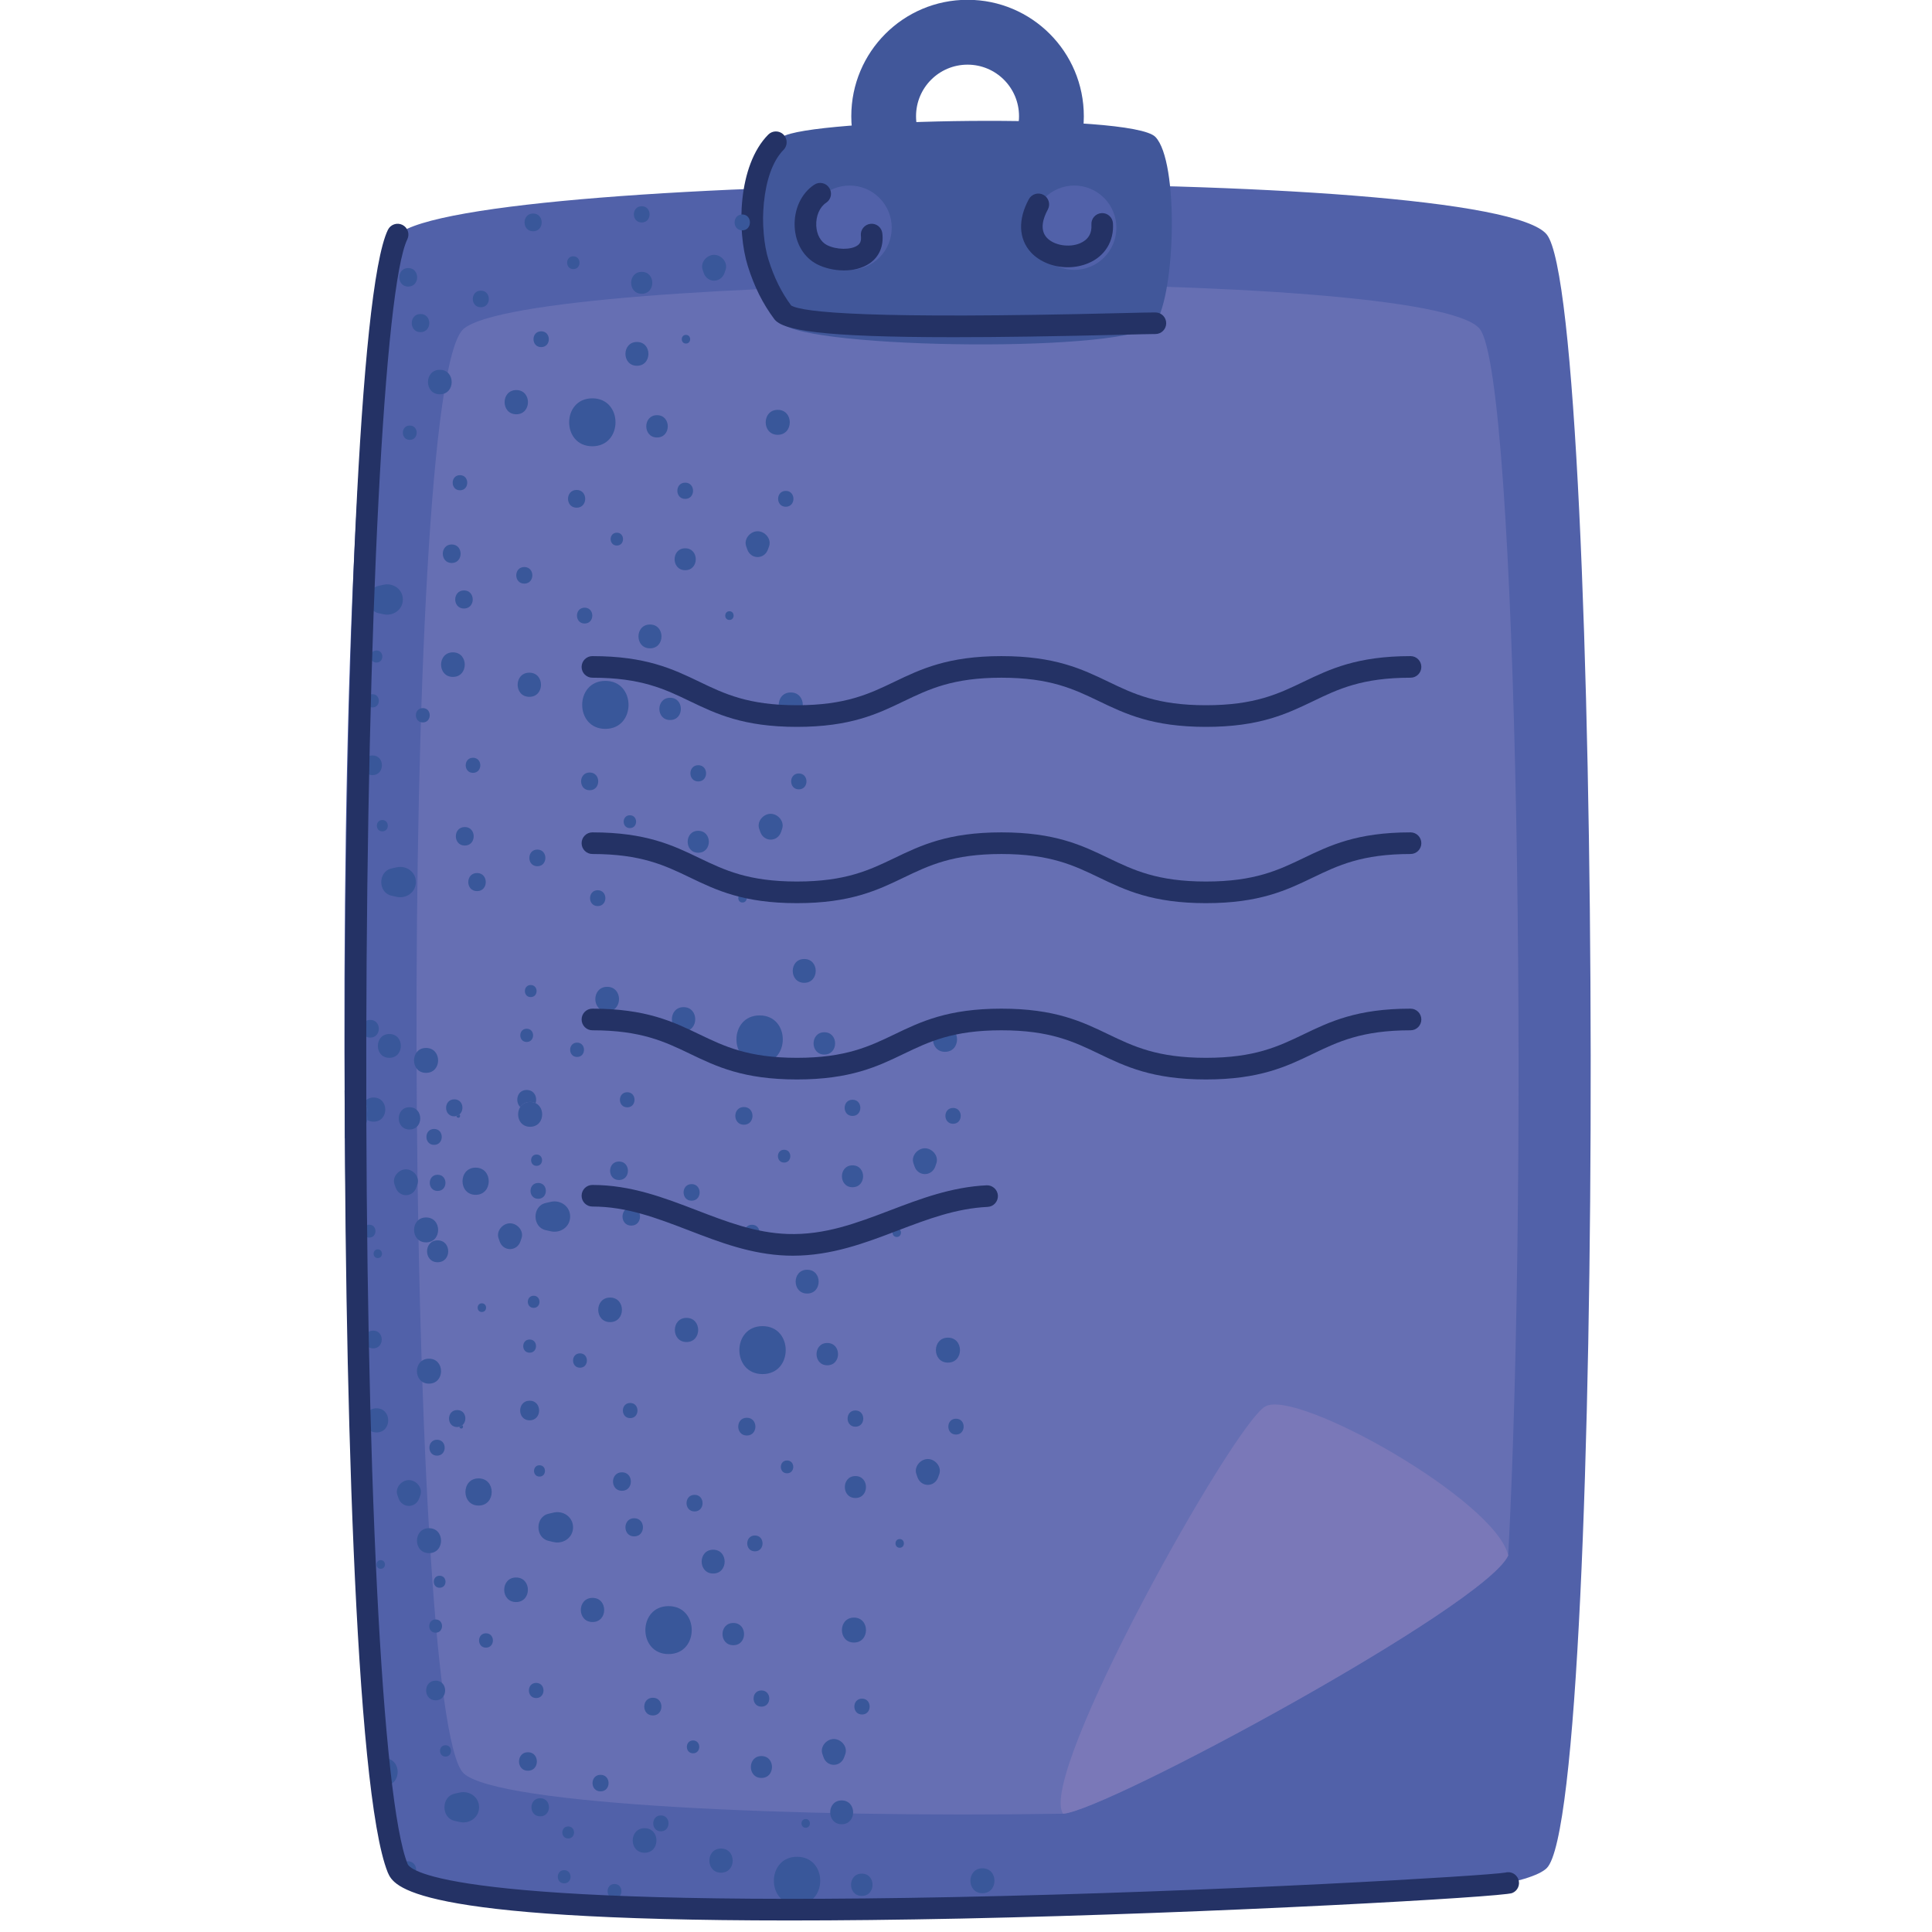 <?xml version="1.0" encoding="UTF-8"?>
<svg xmlns="http://www.w3.org/2000/svg" xmlns:xlink="http://www.w3.org/1999/xlink" width="150pt" height="150pt" viewBox="0 0 150 150" version="1.2">
<g id="surface1">
<path style=" stroke:none;fill-rule:nonzero;fill:rgb(31.76%,38.039%,66.269%);fill-opacity:1;" d="M 120.094 145.035 C 115.41 149.723 36.105 149.996 30.871 145.035 C 25.641 140.07 25.09 23.176 30.871 18.211 C 36.656 13.25 115.688 12.699 120.094 18.211 C 124.5 23.727 124.773 140.348 120.094 145.035 Z M 120.094 145.035 "/>
<path style=" stroke:none;fill-rule:nonzero;fill:rgb(39.999%,43.529%,70.2%);fill-opacity:1;" d="M 82.539 140.816 C 61.898 141.145 38.594 140.145 35.992 137.676 C 31.367 133.289 30.879 29.922 35.992 25.535 C 41.109 21.145 110.992 20.66 114.887 25.535 C 117.863 29.258 118.707 90.285 117.098 120.766 C 115.316 124.691 85.828 140.625 82.539 140.816 Z M 82.539 140.816 "/>
<path style=" stroke:none;fill-rule:nonzero;fill:rgb(47.839%,47.06%,72.159%);fill-opacity:1;" d="M 82.539 140.816 C 80.48 137.867 95.762 110.57 98.242 109.191 C 100.719 107.812 116.141 116.5 117.098 120.766 C 115.316 124.691 85.828 140.625 82.539 140.816 Z M 82.539 140.816 "/>
<path style=" stroke:none;fill-rule:nonzero;fill:rgb(25.49%,34.119%,60.39%);fill-opacity:1;" d="M 75.121 -0.016 C 70.133 -0.016 66.094 4.027 66.094 9.023 C 66.094 14.012 70.133 18.059 75.121 18.059 C 80.105 18.059 84.148 14.012 84.148 9.023 C 84.148 4.027 80.105 -0.016 75.121 -0.016 Z M 75.121 13.023 C 72.91 13.023 71.121 11.234 71.121 9.023 C 71.121 6.809 72.91 5.02 75.121 5.02 C 77.328 5.02 79.117 6.809 79.117 9.023 C 79.117 11.234 77.328 13.023 75.121 13.023 Z M 75.121 13.023 "/>
<path style=" stroke:none;fill-rule:nonzero;fill:rgb(25.49%,34.119%,60.39%);fill-opacity:1;" d="M 89.707 25.098 C 88.141 27.469 62.582 27.094 60.734 25.098 C 58.887 23.094 58.648 12.055 60.734 10.633 C 62.824 9.211 87.883 8.738 89.707 10.633 C 91.535 12.531 91.273 22.727 89.707 25.098 Z M 89.707 25.098 "/>
<path style=" stroke:none;fill-rule:nonzero;fill:rgb(31.76%,38.039%,66.269%);fill-opacity:1;" d="M 69.234 17.68 C 69.234 19.488 67.773 20.953 65.965 20.953 C 64.16 20.953 62.699 19.488 62.699 17.68 C 62.699 15.875 64.16 14.406 65.965 14.406 C 67.773 14.406 69.234 15.875 69.234 17.68 Z M 69.234 17.68 "/>
<path style=" stroke:none;fill-rule:nonzero;fill:rgb(31.76%,38.039%,66.269%);fill-opacity:1;" d="M 86.676 17.68 C 86.676 18.113 86.594 18.531 86.426 18.934 C 86.262 19.332 86.023 19.688 85.719 19.996 C 85.414 20.301 85.059 20.539 84.66 20.703 C 84.258 20.871 83.84 20.953 83.406 20.953 C 82.973 20.953 82.559 20.871 82.156 20.703 C 81.758 20.539 81.402 20.301 81.098 19.996 C 80.789 19.688 80.555 19.332 80.387 18.934 C 80.223 18.531 80.137 18.113 80.137 17.68 C 80.137 17.246 80.223 16.828 80.387 16.426 C 80.555 16.027 80.789 15.672 81.098 15.367 C 81.402 15.059 81.758 14.824 82.156 14.656 C 82.559 14.492 82.973 14.406 83.406 14.406 C 83.84 14.406 84.258 14.492 84.66 14.656 C 85.059 14.824 85.414 15.059 85.719 15.367 C 86.023 15.672 86.262 16.027 86.426 16.426 C 86.594 16.828 86.676 17.246 86.676 17.68 Z M 86.676 17.68 "/>
<path style=" stroke:none;fill-rule:nonzero;fill:rgb(14.119%,19.609%,39.609%);fill-opacity:1;" d="M 74.059 26.18 C 63.629 26.18 60.758 25.629 60.117 24.777 C 59.219 23.574 58.566 22.266 58.062 20.664 C 57.203 17.922 57.273 12.852 59.645 10.453 C 59.969 10.125 60.5 10.121 60.828 10.445 C 61.156 10.773 61.16 11.305 60.836 11.633 C 59.051 13.438 58.949 17.887 59.664 20.16 C 60.102 21.551 60.66 22.684 61.422 23.715 C 62.309 24.258 67.527 24.789 87.102 24.309 C 88.457 24.277 89.355 24.254 89.711 24.258 C 90.172 24.258 90.547 24.637 90.543 25.098 C 90.543 25.562 90.168 25.934 89.707 25.934 C 89.691 25.934 89.684 25.934 89.668 25.934 C 89.309 25.934 88.395 25.957 87.145 25.988 C 81.82 26.117 77.523 26.18 74.059 26.18 Z M 74.059 26.18 "/>
<path style=" stroke:none;fill-rule:nonzero;fill:rgb(14.119%,19.609%,39.609%);fill-opacity:1;" d="M 65.527 20.996 C 64.762 20.996 64 20.809 63.426 20.512 C 62.41 19.984 61.766 18.906 61.699 17.621 C 61.629 16.262 62.211 15.004 63.219 14.34 C 63.605 14.086 64.125 14.191 64.379 14.582 C 64.637 14.969 64.527 15.488 64.141 15.742 C 63.637 16.074 63.336 16.777 63.375 17.535 C 63.41 18.215 63.719 18.773 64.195 19.023 C 64.926 19.398 66.059 19.418 66.57 19.059 C 66.734 18.945 66.895 18.77 66.84 18.309 C 66.785 17.852 67.117 17.434 67.574 17.379 C 68.031 17.32 68.453 17.652 68.504 18.113 C 68.621 19.094 68.273 19.922 67.527 20.441 C 66.957 20.832 66.242 20.996 65.527 20.996 Z M 65.527 20.996 "/>
<path style=" stroke:none;fill-rule:nonzero;fill:rgb(14.119%,19.609%,39.609%);fill-opacity:1;" d="M 82.902 20.75 C 81.801 20.75 80.711 20.332 80.023 19.574 C 79.082 18.527 79.027 17.031 79.879 15.465 C 80.102 15.059 80.613 14.91 81.016 15.129 C 81.422 15.352 81.574 15.863 81.352 16.27 C 81 16.914 80.699 17.82 81.266 18.445 C 81.809 19.047 82.996 19.25 83.855 18.887 C 84.484 18.617 84.781 18.133 84.738 17.438 C 84.707 16.977 85.059 16.578 85.52 16.547 C 85.988 16.516 86.379 16.871 86.41 17.332 C 86.5 18.73 85.785 19.891 84.508 20.43 C 84 20.645 83.449 20.75 82.902 20.75 Z M 82.902 20.75 "/>
<path style=" stroke:none;fill-rule:nonzero;fill:rgb(22.35%,34.119%,60.39%);fill-opacity:1;" d="M 29.371 47.602 C 29.508 47.629 29.641 47.66 29.773 47.691 C 30.52 47.859 31.277 47.344 31.277 46.547 C 31.277 45.746 30.52 45.23 29.773 45.402 C 29.641 45.43 29.508 45.461 29.371 45.492 C 28.328 45.727 28.328 47.359 29.371 47.602 Z M 29.371 47.602 "/>
<path style=" stroke:none;fill-rule:nonzero;fill:rgb(22.35%,34.119%,60.39%);fill-opacity:1;" d="M 27.902 36.715 C 27.891 36.715 27.879 36.723 27.863 36.723 C 27.832 37.211 27.801 37.707 27.77 38.215 C 27.812 38.219 27.852 38.238 27.902 38.238 C 28.887 38.238 28.887 36.715 27.902 36.715 Z M 27.902 36.715 "/>
<path style=" stroke:none;fill-rule:nonzero;fill:rgb(22.35%,34.119%,60.39%);fill-opacity:1;" d="M 45.988 34.648 C 48.387 34.648 48.387 30.926 45.988 30.926 C 43.59 30.926 43.59 34.648 45.988 34.648 Z M 45.988 34.648 "/>
<path style=" stroke:none;fill-rule:nonzero;fill:rgb(22.35%,34.119%,60.39%);fill-opacity:1;" d="M 35.711 38.066 C 36.465 38.066 36.465 36.891 35.711 36.891 C 34.957 36.891 34.957 38.066 35.711 38.066 Z M 35.711 38.066 "/>
<path style=" stroke:none;fill-rule:nonzero;fill:rgb(22.35%,34.119%,60.39%);fill-opacity:1;" d="M 40.086 32.164 C 41.293 32.164 41.293 30.285 40.086 30.285 C 38.875 30.285 38.875 32.164 40.086 32.164 Z M 40.086 32.164 "/>
<path style=" stroke:none;fill-rule:nonzero;fill:rgb(22.35%,34.119%,60.39%);fill-opacity:1;" d="M 34.148 30.613 C 35.375 30.613 35.375 28.711 34.148 28.711 C 32.922 28.711 32.922 30.613 34.148 30.613 Z M 34.148 30.613 "/>
<path style=" stroke:none;fill-rule:nonzero;fill:rgb(22.35%,34.119%,60.39%);fill-opacity:1;" d="M 31.812 33.039 C 31.098 33.039 31.098 34.152 31.812 34.152 C 32.531 34.152 32.531 33.039 31.812 33.039 Z M 31.812 33.039 "/>
<path style=" stroke:none;fill-rule:nonzero;fill:rgb(22.35%,34.119%,60.39%);fill-opacity:1;" d="M 44.77 38.039 C 43.879 38.039 43.879 39.418 44.77 39.418 C 45.656 39.418 45.656 38.039 44.77 38.039 Z M 44.77 38.039 "/>
<path style=" stroke:none;fill-rule:nonzero;fill:rgb(22.35%,34.119%,60.39%);fill-opacity:1;" d="M 40.707 44.023 C 39.875 44.023 39.875 45.312 40.707 45.312 C 41.539 45.312 41.539 44.023 40.707 44.023 Z M 40.707 44.023 "/>
<path style=" stroke:none;fill-rule:nonzero;fill:rgb(22.35%,34.119%,60.39%);fill-opacity:1;" d="M 35.07 43.711 C 35.992 43.711 35.992 42.273 35.07 42.273 C 34.148 42.273 34.148 43.711 35.07 43.711 Z M 35.07 43.711 "/>
<path style=" stroke:none;fill-rule:nonzero;fill:rgb(22.35%,34.119%,60.39%);fill-opacity:1;" d="M 36.023 47.246 C 36.93 47.246 36.93 45.84 36.023 45.84 C 35.117 45.84 35.117 47.246 36.023 47.246 Z M 36.023 47.246 "/>
<path style=" stroke:none;fill-rule:nonzero;fill:rgb(22.35%,34.119%,60.39%);fill-opacity:1;" d="M 28.672 42.605 C 29.238 42.605 29.238 41.727 28.672 41.727 C 28.105 41.727 28.105 42.605 28.672 42.605 Z M 28.672 42.605 "/>
<path style=" stroke:none;fill-rule:nonzero;fill:rgb(22.35%,34.119%,60.39%);fill-opacity:1;" d="M 47.891 42.355 C 48.531 42.355 48.531 41.359 47.891 41.359 C 47.25 41.359 47.25 42.355 47.891 42.355 Z M 47.891 42.355 "/>
<path style=" stroke:none;fill-rule:nonzero;fill:rgb(22.35%,34.119%,60.39%);fill-opacity:1;" d="M 53.199 38.734 C 54.012 38.734 54.012 37.473 53.199 37.473 C 52.387 37.473 52.387 38.734 53.199 38.734 Z M 53.199 38.734 "/>
<path style=" stroke:none;fill-rule:nonzero;fill:rgb(22.35%,34.119%,60.39%);fill-opacity:1;" d="M 51.012 33.965 C 52.125 33.965 52.125 32.234 51.012 32.234 C 49.898 32.234 49.898 33.965 51.012 33.965 Z M 51.012 33.965 "/>
<path style=" stroke:none;fill-rule:nonzero;fill:rgb(22.35%,34.119%,60.39%);fill-opacity:1;" d="M 49.453 28.398 C 50.641 28.398 50.641 26.551 49.453 26.551 C 48.262 26.551 48.262 28.398 49.453 28.398 Z M 49.453 28.398 "/>
<path style=" stroke:none;fill-rule:nonzero;fill:rgb(22.35%,34.119%,60.39%);fill-opacity:1;" d="M 60.383 33.758 C 61.629 33.758 61.629 31.82 60.383 31.82 C 59.137 31.82 59.137 33.758 60.383 33.758 Z M 60.383 33.758 "/>
<path style=" stroke:none;fill-rule:nonzero;fill:rgb(22.35%,34.119%,60.39%);fill-opacity:1;" d="M 57.934 42.414 C 57.961 42.492 57.988 42.574 58.016 42.652 C 58.293 43.449 59.348 43.449 59.625 42.652 C 59.656 42.574 59.684 42.492 59.711 42.414 C 59.91 41.84 59.391 41.246 58.82 41.246 C 58.254 41.246 57.73 41.84 57.934 42.414 Z M 57.934 42.414 "/>
<path style=" stroke:none;fill-rule:nonzero;fill:rgb(22.35%,34.119%,60.39%);fill-opacity:1;" d="M 56.633 48.133 C 57.066 48.133 57.066 47.457 56.633 47.457 C 56.199 47.457 56.199 48.133 56.633 48.133 Z M 56.633 48.133 "/>
<path style=" stroke:none;fill-rule:nonzero;fill:rgb(22.35%,34.119%,60.39%);fill-opacity:1;" d="M 61.008 39.344 C 61.801 39.344 61.801 38.113 61.008 38.113 C 60.215 38.113 60.215 39.344 61.008 39.344 Z M 61.008 39.344 "/>
<path style=" stroke:none;fill-rule:nonzero;fill:rgb(22.35%,34.119%,60.39%);fill-opacity:1;" d="M 53.199 44.27 C 54.293 44.27 54.293 42.57 53.199 42.57 C 52.102 42.57 52.102 44.27 53.199 44.27 Z M 53.199 44.27 "/>
<path style=" stroke:none;fill-rule:nonzero;fill:rgb(22.35%,34.119%,60.39%);fill-opacity:1;" d="M 45.391 47.18 C 44.598 47.18 44.598 48.41 45.391 48.41 C 46.184 48.41 46.184 47.18 45.391 47.18 Z M 45.391 47.18 "/>
<path style=" stroke:none;fill-rule:nonzero;fill:rgb(22.35%,34.119%,60.39%);fill-opacity:1;" d="M 28.211 32.074 C 28.188 32.355 28.164 32.641 28.141 32.93 C 28.453 32.766 28.477 32.293 28.211 32.074 Z M 28.211 32.074 "/>
<path style=" stroke:none;fill-rule:nonzero;fill:rgb(22.35%,34.119%,60.39%);fill-opacity:1;" d="M 28.531 28.695 C 28.504 28.938 28.48 29.184 28.453 29.438 C 28.707 29.281 28.734 28.895 28.531 28.695 Z M 28.531 28.695 "/>
<path style=" stroke:none;fill-rule:nonzero;fill:rgb(22.35%,34.119%,60.39%);fill-opacity:1;" d="M 61.883 144.16 C 59.484 144.16 59.484 147.883 61.883 147.883 C 64.281 147.883 64.281 144.16 61.883 144.16 Z M 61.883 144.16 "/>
<path style=" stroke:none;fill-rule:nonzero;fill:rgb(22.35%,34.119%,60.39%);fill-opacity:1;" d="M 55.98 143.52 C 54.773 143.52 54.773 145.395 55.98 145.395 C 57.188 145.398 57.188 143.52 55.98 143.52 Z M 55.98 143.52 "/>
<path style=" stroke:none;fill-rule:nonzero;fill:rgb(22.35%,34.119%,60.39%);fill-opacity:1;" d="M 50.047 141.941 C 48.816 141.941 48.816 143.848 50.047 143.848 C 51.273 143.848 51.273 141.941 50.047 141.941 Z M 50.047 141.941 "/>
<path style=" stroke:none;fill-rule:nonzero;fill:rgb(22.35%,34.119%,60.39%);fill-opacity:1;" d="M 47.711 146.273 C 46.992 146.273 46.992 147.387 47.711 147.387 C 48.426 147.387 48.426 146.273 47.711 146.273 Z M 47.711 146.273 "/>
<path style=" stroke:none;fill-rule:nonzero;fill:rgb(22.35%,34.119%,60.39%);fill-opacity:1;" d="M 66.91 145.469 C 65.797 145.469 65.797 147.199 66.91 147.199 C 68.023 147.199 68.023 145.469 66.91 145.469 Z M 66.91 145.469 "/>
<path style=" stroke:none;fill-rule:nonzero;fill:rgb(22.35%,34.119%,60.39%);fill-opacity:1;" d="M 65.348 139.785 C 64.16 139.785 64.16 141.633 65.348 141.633 C 66.535 141.633 66.535 139.785 65.348 139.785 Z M 65.348 139.785 "/>
<path style=" stroke:none;fill-rule:nonzero;fill:rgb(22.35%,34.119%,60.39%);fill-opacity:1;" d="M 76.277 145.055 C 75.031 145.055 75.031 146.988 76.277 146.988 C 77.523 146.988 77.523 145.055 76.277 145.055 Z M 76.277 145.055 "/>
<path style=" stroke:none;fill-rule:nonzero;fill:rgb(22.35%,34.119%,60.39%);fill-opacity:1;" d="M 31.652 144.508 C 31.238 144.508 31.023 144.809 30.996 145.133 C 31.25 145.332 31.617 145.523 32.105 145.707 C 32.488 145.336 32.344 144.508 31.652 144.508 Z M 31.652 144.508 "/>
<path style=" stroke:none;fill-rule:nonzero;fill:rgb(22.35%,34.119%,60.39%);fill-opacity:1;" d="M 43.801 145.199 C 43.141 145.199 43.141 146.223 43.801 146.223 C 44.461 146.223 44.461 145.199 43.801 145.199 Z M 43.801 145.199 "/>
<path style=" stroke:none;fill-rule:nonzero;fill:rgb(22.35%,34.119%,60.39%);fill-opacity:1;" d="M 44.113 141.805 C 43.508 141.805 43.508 142.738 44.113 142.738 C 44.719 142.738 44.719 141.805 44.113 141.805 Z M 44.113 141.805 "/>
<path style=" stroke:none;fill-rule:nonzero;fill:rgb(22.35%,34.119%,60.39%);fill-opacity:1;" d="M 33.305 107.426 C 34.555 107.426 34.555 105.488 33.305 105.488 C 32.059 105.488 32.059 107.426 33.305 107.426 Z M 33.305 107.426 "/>
<path style=" stroke:none;fill-rule:nonzero;fill:rgb(22.35%,34.119%,60.39%);fill-opacity:1;" d="M 32.551 116.324 C 32.578 116.242 32.605 116.164 32.637 116.082 C 32.836 115.508 32.312 114.914 31.746 114.914 C 31.176 114.914 30.652 115.508 30.855 116.082 C 30.883 116.164 30.91 116.242 30.941 116.324 C 31.219 117.117 32.273 117.117 32.551 116.324 Z M 32.551 116.324 "/>
<path style=" stroke:none;fill-rule:nonzero;fill:rgb(22.35%,34.119%,60.39%);fill-opacity:1;" d="M 29.559 121.129 C 29.125 121.129 29.125 121.801 29.559 121.801 C 29.996 121.801 29.996 121.129 29.559 121.129 Z M 29.559 121.129 "/>
<path style=" stroke:none;fill-rule:nonzero;fill:rgb(22.35%,34.119%,60.39%);fill-opacity:1;" d="M 33.93 113.016 C 34.723 113.016 34.723 111.781 33.93 111.781 C 33.141 111.781 33.141 113.016 33.93 113.016 Z M 33.93 113.016 "/>
<path style=" stroke:none;fill-rule:nonzero;fill:rgb(22.35%,34.119%,60.39%);fill-opacity:1;" d="M 44.492 118.582 C 44.492 117.781 43.738 117.266 42.992 117.434 C 42.855 117.465 42.723 117.496 42.59 117.527 C 41.543 117.762 41.543 119.395 42.59 119.633 C 42.723 119.664 42.855 119.695 42.992 119.727 C 43.738 119.895 44.492 119.379 44.492 118.582 Z M 44.492 118.582 "/>
<path style=" stroke:none;fill-rule:nonzero;fill:rgb(22.35%,34.119%,60.39%);fill-opacity:1;" d="M 37.156 116.891 C 38.516 116.891 38.516 114.781 37.156 114.781 C 35.797 114.781 35.797 116.891 37.156 116.891 Z M 37.156 116.891 "/>
<path style=" stroke:none;fill-rule:nonzero;fill:rgb(22.35%,34.119%,60.39%);fill-opacity:1;" d="M 35.812 110.91 C 35.965 110.91 35.984 110.727 35.895 110.652 C 35.832 110.703 35.758 110.742 35.668 110.762 C 35.668 110.836 35.715 110.91 35.812 110.91 Z M 35.812 110.91 "/>
<path style=" stroke:none;fill-rule:nonzero;fill:rgb(22.35%,34.119%,60.39%);fill-opacity:1;" d="M 41.121 110.273 C 42.102 110.273 42.102 108.75 41.121 108.75 C 40.141 108.75 40.141 110.273 41.121 110.273 Z M 41.121 110.273 "/>
<path style=" stroke:none;fill-rule:nonzero;fill:rgb(22.35%,34.119%,60.39%);fill-opacity:1;" d="M 59.203 102.961 C 56.805 102.961 56.805 106.684 59.203 106.684 C 61.602 106.684 61.602 102.961 59.203 102.961 Z M 59.203 102.961 "/>
<path style=" stroke:none;fill-rule:nonzero;fill:rgb(22.35%,34.119%,60.39%);fill-opacity:1;" d="M 48.926 110.102 C 49.684 110.102 49.684 108.926 48.926 108.926 C 48.172 108.926 48.172 110.102 48.926 110.102 Z M 48.926 110.102 "/>
<path style=" stroke:none;fill-rule:nonzero;fill:rgb(22.35%,34.119%,60.39%);fill-opacity:1;" d="M 53.301 104.195 C 54.508 104.195 54.508 102.32 53.301 102.32 C 52.094 102.32 52.094 104.195 53.301 104.195 Z M 53.301 104.195 "/>
<path style=" stroke:none;fill-rule:nonzero;fill:rgb(22.35%,34.119%,60.39%);fill-opacity:1;" d="M 47.367 102.648 C 48.594 102.648 48.594 100.742 47.367 100.742 C 46.141 100.742 46.141 102.648 47.367 102.648 Z M 47.367 102.648 "/>
<path style=" stroke:none;fill-rule:nonzero;fill:rgb(22.35%,34.119%,60.39%);fill-opacity:1;" d="M 45.031 105.074 C 44.312 105.074 44.312 106.188 45.031 106.188 C 45.746 106.188 45.746 105.074 45.031 105.074 Z M 45.031 105.074 "/>
<path style=" stroke:none;fill-rule:nonzero;fill:rgb(22.35%,34.119%,60.39%);fill-opacity:1;" d="M 57.984 110.074 C 57.094 110.074 57.094 111.453 57.984 111.453 C 58.871 111.453 58.871 110.074 57.984 110.074 Z M 57.984 110.074 "/>
<path style=" stroke:none;fill-rule:nonzero;fill:rgb(22.35%,34.119%,60.39%);fill-opacity:1;" d="M 53.926 116.059 C 53.094 116.059 53.094 117.348 53.926 117.348 C 54.754 117.348 54.754 116.059 53.926 116.059 Z M 53.926 116.059 "/>
<path style=" stroke:none;fill-rule:nonzero;fill:rgb(22.35%,34.119%,60.39%);fill-opacity:1;" d="M 48.289 114.309 C 47.363 114.309 47.363 115.746 48.289 115.746 C 49.211 115.746 49.211 114.309 48.289 114.309 Z M 48.289 114.309 "/>
<path style=" stroke:none;fill-rule:nonzero;fill:rgb(22.35%,34.119%,60.39%);fill-opacity:1;" d="M 49.238 117.875 C 48.332 117.875 48.332 119.285 49.238 119.285 C 50.145 119.285 50.145 117.875 49.238 117.875 Z M 49.238 117.875 "/>
<path style=" stroke:none;fill-rule:nonzero;fill:rgb(22.35%,34.119%,60.39%);fill-opacity:1;" d="M 41.887 113.762 C 41.32 113.762 41.32 114.641 41.887 114.641 C 42.453 114.641 42.453 113.762 41.887 113.762 Z M 41.887 113.762 "/>
<path style=" stroke:none;fill-rule:nonzero;fill:rgb(22.35%,34.119%,60.39%);fill-opacity:1;" d="M 61.105 114.387 C 61.75 114.387 61.75 113.391 61.105 113.391 C 60.465 113.391 60.465 114.387 61.105 114.387 Z M 61.105 114.387 "/>
<path style=" stroke:none;fill-rule:nonzero;fill:rgb(22.35%,34.119%,60.39%);fill-opacity:1;" d="M 66.414 109.508 C 65.605 109.508 65.605 110.77 66.414 110.77 C 67.227 110.77 67.227 109.508 66.414 109.508 Z M 66.414 109.508 "/>
<path style=" stroke:none;fill-rule:nonzero;fill:rgb(22.35%,34.119%,60.39%);fill-opacity:1;" d="M 64.23 106 C 65.344 106 65.344 104.27 64.23 104.27 C 63.117 104.27 63.117 106 64.23 106 Z M 64.23 106 "/>
<path style=" stroke:none;fill-rule:nonzero;fill:rgb(22.35%,34.119%,60.39%);fill-opacity:1;" d="M 62.668 98.582 C 61.477 98.582 61.477 100.43 62.668 100.43 C 63.859 100.43 63.859 98.582 62.668 98.582 Z M 62.668 98.582 "/>
<path style=" stroke:none;fill-rule:nonzero;fill:rgb(22.35%,34.119%,60.39%);fill-opacity:1;" d="M 73.598 103.855 C 72.352 103.855 72.352 105.793 73.598 105.793 C 74.844 105.793 74.844 103.855 73.598 103.855 Z M 73.598 103.855 "/>
<path style=" stroke:none;fill-rule:nonzero;fill:rgb(22.35%,34.119%,60.39%);fill-opacity:1;" d="M 72.035 113.277 C 71.469 113.277 70.945 113.875 71.148 114.449 C 71.176 114.527 71.203 114.609 71.23 114.688 C 71.512 115.484 72.566 115.484 72.84 114.688 C 72.871 114.609 72.895 114.531 72.926 114.449 C 73.125 113.875 72.605 113.277 72.035 113.277 Z M 72.035 113.277 "/>
<path style=" stroke:none;fill-rule:nonzero;fill:rgb(22.35%,34.119%,60.39%);fill-opacity:1;" d="M 69.852 119.492 C 69.418 119.492 69.418 120.168 69.852 120.168 C 70.285 120.168 70.285 119.492 69.852 119.492 Z M 69.852 119.492 "/>
<path style=" stroke:none;fill-rule:nonzero;fill:rgb(22.35%,34.119%,60.39%);fill-opacity:1;" d="M 74.223 110.148 C 73.43 110.148 73.43 111.379 74.223 111.379 C 75.016 111.379 75.016 110.148 74.223 110.148 Z M 74.223 110.148 "/>
<path style=" stroke:none;fill-rule:nonzero;fill:rgb(22.35%,34.119%,60.39%);fill-opacity:1;" d="M 66.414 116.305 C 67.508 116.305 67.508 114.602 66.414 114.602 C 65.32 114.602 65.32 116.305 66.414 116.305 Z M 66.414 116.305 "/>
<path style=" stroke:none;fill-rule:nonzero;fill:rgb(22.35%,34.119%,60.39%);fill-opacity:1;" d="M 58.609 119.215 C 57.816 119.215 57.816 120.445 58.609 120.445 C 59.402 120.445 59.402 119.215 58.609 119.215 Z M 58.609 119.215 "/>
<path style=" stroke:none;fill-rule:nonzero;fill:rgb(22.35%,34.119%,60.39%);fill-opacity:1;" d="M 33.309 118.648 C 32.062 118.648 32.062 120.586 33.309 120.586 C 34.555 120.586 34.555 118.648 33.309 118.648 Z M 33.309 118.648 "/>
<path style=" stroke:none;fill-rule:nonzero;fill:rgb(22.35%,34.119%,60.39%);fill-opacity:1;" d="M 29.234 109.34 C 28.027 109.34 28.027 111.215 29.234 111.215 C 30.441 111.215 30.441 109.34 29.234 109.34 Z M 29.234 109.34 "/>
<path style=" stroke:none;fill-rule:nonzero;fill:rgb(22.35%,34.119%,60.39%);fill-opacity:1;" d="M 28.973 104.688 C 29.859 104.688 29.859 103.309 28.973 103.309 C 28.086 103.309 28.086 104.688 28.973 104.688 Z M 28.973 104.688 "/>
<path style=" stroke:none;fill-rule:nonzero;fill:rgb(22.35%,34.119%,60.39%);fill-opacity:1;" d="M 35.5 109.477 C 34.648 109.477 34.648 110.797 35.5 110.797 C 35.562 110.797 35.613 110.777 35.668 110.762 C 35.758 110.742 35.832 110.703 35.895 110.652 C 36.305 110.316 36.18 109.477 35.5 109.477 Z M 35.5 109.477 "/>
<path style=" stroke:none;fill-rule:nonzero;fill:rgb(22.35%,34.119%,60.39%);fill-opacity:1;" d="M 41.121 105.023 C 41.781 105.023 41.781 104 41.121 104 C 40.457 104 40.457 105.023 41.121 105.023 Z M 41.121 105.023 "/>
<path style=" stroke:none;fill-rule:nonzero;fill:rgb(22.35%,34.119%,60.39%);fill-opacity:1;" d="M 41.434 100.602 C 40.828 100.602 40.828 101.543 41.434 101.543 C 42.035 101.543 42.035 100.602 41.434 100.602 Z M 41.434 100.602 "/>
<path style=" stroke:none;fill-rule:nonzero;fill:rgb(22.35%,34.119%,60.39%);fill-opacity:1;" d="M 41.391 17.957 C 42.277 17.957 42.277 16.578 41.391 16.578 C 40.504 16.578 40.504 17.957 41.391 17.957 Z M 41.391 17.957 "/>
<path style=" stroke:none;fill-rule:nonzero;fill:rgb(22.35%,34.119%,60.39%);fill-opacity:1;" d="M 37.332 23.855 C 38.16 23.855 38.16 22.566 37.332 22.566 C 36.5 22.566 36.5 23.855 37.332 23.855 Z M 37.332 23.855 "/>
<path style=" stroke:none;fill-rule:nonzero;fill:rgb(22.35%,34.119%,60.39%);fill-opacity:1;" d="M 31.695 22.25 C 32.617 22.25 32.617 20.812 31.695 20.812 C 30.77 20.812 30.77 22.25 31.695 22.25 Z M 31.695 22.25 "/>
<path style=" stroke:none;fill-rule:nonzero;fill:rgb(22.35%,34.119%,60.39%);fill-opacity:1;" d="M 32.648 25.789 C 33.555 25.789 33.555 24.379 32.648 24.379 C 31.742 24.379 31.742 25.789 32.648 25.789 Z M 32.648 25.789 "/>
<path style=" stroke:none;fill-rule:nonzero;fill:rgb(22.35%,34.119%,60.39%);fill-opacity:1;" d="M 44.512 20.895 C 45.152 20.895 45.152 19.898 44.512 19.898 C 43.871 19.898 43.871 20.895 44.512 20.895 Z M 44.512 20.895 "/>
<path style=" stroke:none;fill-rule:nonzero;fill:rgb(22.35%,34.119%,60.39%);fill-opacity:1;" d="M 49.824 17.273 C 50.637 17.273 50.637 16.012 49.824 16.012 C 49.008 16.012 49.008 17.273 49.824 17.273 Z M 49.824 17.273 "/>
<path style=" stroke:none;fill-rule:nonzero;fill:rgb(22.35%,34.119%,60.39%);fill-opacity:1;" d="M 54.637 21.195 C 54.914 21.988 55.969 21.988 56.25 21.195 C 56.277 21.113 56.305 21.035 56.332 20.953 C 56.535 20.379 56.012 19.785 55.445 19.785 C 54.875 19.785 54.352 20.379 54.555 20.953 C 54.582 21.035 54.609 21.113 54.637 21.195 Z M 54.637 21.195 "/>
<path style=" stroke:none;fill-rule:nonzero;fill:rgb(22.35%,34.119%,60.39%);fill-opacity:1;" d="M 53.258 26.672 C 53.691 26.672 53.691 26 53.258 26 C 52.824 26 52.824 26.672 53.258 26.672 Z M 53.258 26.672 "/>
<path style=" stroke:none;fill-rule:nonzero;fill:rgb(22.35%,34.119%,60.39%);fill-opacity:1;" d="M 57.629 17.883 C 58.422 17.883 58.422 16.652 57.629 16.652 C 56.836 16.652 56.836 17.883 57.629 17.883 Z M 57.629 17.883 "/>
<path style=" stroke:none;fill-rule:nonzero;fill:rgb(22.35%,34.119%,60.39%);fill-opacity:1;" d="M 49.824 22.809 C 50.918 22.809 50.918 21.109 49.824 21.109 C 48.727 21.109 48.727 22.809 49.824 22.809 Z M 49.824 22.809 "/>
<path style=" stroke:none;fill-rule:nonzero;fill:rgb(22.35%,34.119%,60.39%);fill-opacity:1;" d="M 42.016 26.949 C 42.809 26.949 42.809 25.723 42.016 25.723 C 41.223 25.723 41.223 26.949 42.016 26.949 Z M 42.016 26.949 "/>
<path style=" stroke:none;fill-rule:nonzero;fill:rgb(22.35%,34.119%,60.39%);fill-opacity:1;" d="M 30.387 69.539 C 30.52 69.57 30.652 69.598 30.789 69.629 C 31.535 69.797 32.289 69.281 32.289 68.48 C 32.289 67.688 31.535 67.168 30.789 67.34 C 30.652 67.371 30.52 67.398 30.387 67.43 C 29.34 67.668 29.34 69.301 30.387 69.539 Z M 30.387 69.539 "/>
<path style=" stroke:none;fill-rule:nonzero;fill:rgb(22.35%,34.119%,60.39%);fill-opacity:1;" d="M 28.918 60.18 C 29.898 60.18 29.898 58.652 28.918 58.652 C 27.934 58.652 27.934 60.18 28.918 60.18 Z M 28.918 60.18 "/>
<path style=" stroke:none;fill-rule:nonzero;fill:rgb(22.35%,34.119%,60.39%);fill-opacity:1;" d="M 47 52.863 C 44.602 52.863 44.602 56.59 47 56.59 C 49.398 56.59 49.398 52.863 47 52.863 Z M 47 52.863 "/>
<path style=" stroke:none;fill-rule:nonzero;fill:rgb(22.35%,34.119%,60.39%);fill-opacity:1;" d="M 36.723 58.832 C 35.969 58.832 35.969 60.004 36.723 60.004 C 37.48 60.004 37.48 58.832 36.723 58.832 Z M 36.723 58.832 "/>
<path style=" stroke:none;fill-rule:nonzero;fill:rgb(22.35%,34.119%,60.39%);fill-opacity:1;" d="M 41.098 52.227 C 39.887 52.227 39.887 54.102 41.098 54.102 C 42.305 54.102 42.305 52.227 41.098 52.227 Z M 41.098 52.227 "/>
<path style=" stroke:none;fill-rule:nonzero;fill:rgb(22.35%,34.119%,60.39%);fill-opacity:1;" d="M 35.164 50.648 C 33.938 50.648 33.938 52.555 35.164 52.555 C 36.391 52.555 36.391 50.648 35.164 50.648 Z M 35.164 50.648 "/>
<path style=" stroke:none;fill-rule:nonzero;fill:rgb(22.35%,34.119%,60.39%);fill-opacity:1;" d="M 32.828 54.977 C 32.109 54.977 32.109 56.09 32.828 56.09 C 33.543 56.09 33.543 54.977 32.828 54.977 Z M 32.828 54.977 "/>
<path style=" stroke:none;fill-rule:nonzero;fill:rgb(22.35%,34.119%,60.39%);fill-opacity:1;" d="M 45.781 59.977 C 44.895 59.977 44.895 61.355 45.781 61.355 C 46.668 61.355 46.668 59.977 45.781 59.977 Z M 45.781 59.977 "/>
<path style=" stroke:none;fill-rule:nonzero;fill:rgb(22.35%,34.119%,60.39%);fill-opacity:1;" d="M 41.719 65.961 C 40.891 65.961 40.891 67.254 41.719 67.254 C 42.551 67.254 42.551 65.961 41.719 65.961 Z M 41.719 65.961 "/>
<path style=" stroke:none;fill-rule:nonzero;fill:rgb(22.35%,34.119%,60.39%);fill-opacity:1;" d="M 36.086 65.648 C 37.008 65.648 37.008 64.211 36.086 64.211 C 35.16 64.211 35.16 65.648 36.086 65.648 Z M 36.086 65.648 "/>
<path style=" stroke:none;fill-rule:nonzero;fill:rgb(22.35%,34.119%,60.39%);fill-opacity:1;" d="M 37.039 69.188 C 37.941 69.188 37.941 67.781 37.039 67.781 C 36.129 67.781 36.129 69.188 37.039 69.188 Z M 37.039 69.188 "/>
<path style=" stroke:none;fill-rule:nonzero;fill:rgb(22.35%,34.119%,60.39%);fill-opacity:1;" d="M 29.684 63.668 C 29.117 63.668 29.117 64.547 29.684 64.547 C 30.25 64.547 30.25 63.668 29.684 63.668 Z M 29.684 63.668 "/>
<path style=" stroke:none;fill-rule:nonzero;fill:rgb(22.35%,34.119%,60.39%);fill-opacity:1;" d="M 48.902 63.297 C 48.262 63.297 48.262 64.293 48.902 64.293 C 49.547 64.293 49.547 63.297 48.902 63.297 Z M 48.902 63.297 "/>
<path style=" stroke:none;fill-rule:nonzero;fill:rgb(22.35%,34.119%,60.39%);fill-opacity:1;" d="M 54.211 60.672 C 55.023 60.672 55.023 59.41 54.211 59.41 C 53.402 59.41 53.402 60.672 54.211 60.672 Z M 54.211 60.672 "/>
<path style=" stroke:none;fill-rule:nonzero;fill:rgb(22.35%,34.119%,60.39%);fill-opacity:1;" d="M 52.027 55.902 C 53.141 55.902 53.141 54.176 52.027 54.176 C 50.914 54.176 50.914 55.902 52.027 55.902 Z M 52.027 55.902 "/>
<path style=" stroke:none;fill-rule:nonzero;fill:rgb(22.35%,34.119%,60.39%);fill-opacity:1;" d="M 50.465 50.336 C 51.656 50.336 51.656 48.488 50.465 48.488 C 49.273 48.488 49.273 50.336 50.465 50.336 Z M 50.465 50.336 "/>
<path style=" stroke:none;fill-rule:nonzero;fill:rgb(22.35%,34.119%,60.39%);fill-opacity:1;" d="M 61.395 55.691 C 62.641 55.691 62.641 53.762 61.395 53.762 C 60.148 53.762 60.148 55.691 61.395 55.691 Z M 61.395 55.691 "/>
<path style=" stroke:none;fill-rule:nonzero;fill:rgb(22.35%,34.119%,60.39%);fill-opacity:1;" d="M 60.641 64.594 C 60.668 64.512 60.695 64.434 60.723 64.352 C 60.922 63.777 60.402 63.184 59.832 63.184 C 59.266 63.184 58.742 63.777 58.945 64.352 C 58.973 64.434 59 64.512 59.031 64.594 C 59.309 65.387 60.363 65.387 60.641 64.594 Z M 60.641 64.594 "/>
<path style=" stroke:none;fill-rule:nonzero;fill:rgb(22.35%,34.119%,60.39%);fill-opacity:1;" d="M 57.648 69.395 C 57.211 69.395 57.211 70.07 57.648 70.07 C 58.082 70.07 58.082 69.395 57.648 69.395 Z M 57.648 69.395 "/>
<path style=" stroke:none;fill-rule:nonzero;fill:rgb(22.35%,34.119%,60.39%);fill-opacity:1;" d="M 62.02 61.285 C 62.812 61.285 62.812 60.051 62.02 60.051 C 61.227 60.051 61.227 61.285 62.02 61.285 Z M 62.02 61.285 "/>
<path style=" stroke:none;fill-rule:nonzero;fill:rgb(22.35%,34.119%,60.39%);fill-opacity:1;" d="M 54.211 64.504 C 53.117 64.504 53.117 66.207 54.211 66.207 C 55.309 66.207 55.309 64.504 54.211 64.504 Z M 54.211 64.504 "/>
<path style=" stroke:none;fill-rule:nonzero;fill:rgb(22.35%,34.119%,60.39%);fill-opacity:1;" d="M 46.406 70.348 C 47.199 70.348 47.199 69.117 46.406 69.117 C 45.613 69.117 45.613 70.348 46.406 70.348 Z M 46.406 70.348 "/>
<path style=" stroke:none;fill-rule:nonzero;fill:rgb(22.35%,34.119%,60.39%);fill-opacity:1;" d="M 28.918 54.926 C 29.578 54.926 29.578 53.898 28.918 53.898 C 28.258 53.898 28.258 54.926 28.918 54.926 Z M 28.918 54.926 "/>
<path style=" stroke:none;fill-rule:nonzero;fill:rgb(22.35%,34.119%,60.39%);fill-opacity:1;" d="M 29.23 50.504 C 28.625 50.504 28.625 51.441 29.23 51.441 C 29.836 51.441 29.836 50.504 29.23 50.504 Z M 29.23 50.504 "/>
<path style=" stroke:none;fill-rule:nonzero;fill:rgb(22.35%,34.119%,60.39%);fill-opacity:1;" d="M 33.078 81.363 C 31.832 81.363 31.832 83.297 33.078 83.297 C 34.328 83.297 34.328 81.363 33.078 81.363 Z M 33.078 81.363 "/>
<path style=" stroke:none;fill-rule:nonzero;fill:rgb(22.35%,34.119%,60.39%);fill-opacity:1;" d="M 32.324 92.195 C 32.352 92.117 32.379 92.039 32.406 91.957 C 32.609 91.383 32.086 90.785 31.516 90.785 C 30.949 90.785 30.43 91.383 30.629 91.957 C 30.656 92.039 30.688 92.117 30.715 92.195 C 30.992 92.992 32.047 92.992 32.324 92.195 Z M 32.324 92.195 "/>
<path style=" stroke:none;fill-rule:nonzero;fill:rgb(22.35%,34.119%,60.39%);fill-opacity:1;" d="M 29.332 97.676 C 29.766 97.676 29.766 97 29.332 97 C 28.898 97 28.898 97.676 29.332 97.676 Z M 29.332 97.676 "/>
<path style=" stroke:none;fill-rule:nonzero;fill:rgb(22.35%,34.119%,60.39%);fill-opacity:1;" d="M 33.703 87.652 C 32.91 87.652 32.91 88.887 33.703 88.887 C 34.496 88.887 34.496 87.652 33.703 87.652 Z M 33.703 87.652 "/>
<path style=" stroke:none;fill-rule:nonzero;fill:rgb(22.35%,34.119%,60.39%);fill-opacity:1;" d="M 42.363 95.508 C 42.496 95.539 42.629 95.566 42.766 95.598 C 43.512 95.766 44.266 95.254 44.266 94.453 C 44.266 93.652 43.512 93.141 42.766 93.309 C 42.629 93.34 42.496 93.371 42.363 93.402 C 41.316 93.637 41.316 95.27 42.363 95.508 Z M 42.363 95.508 "/>
<path style=" stroke:none;fill-rule:nonzero;fill:rgb(22.35%,34.119%,60.39%);fill-opacity:1;" d="M 36.93 92.766 C 38.285 92.766 38.285 90.656 36.93 90.656 C 35.57 90.656 35.57 92.766 36.93 92.766 Z M 36.93 92.766 "/>
<path style=" stroke:none;fill-rule:nonzero;fill:rgb(22.35%,34.119%,60.39%);fill-opacity:1;" d="M 35.586 86.781 C 35.734 86.781 35.762 86.602 35.668 86.527 C 35.605 86.578 35.531 86.613 35.441 86.637 C 35.441 86.711 35.488 86.781 35.586 86.781 Z M 35.586 86.781 "/>
<path style=" stroke:none;fill-rule:nonzero;fill:rgb(22.35%,34.119%,60.39%);fill-opacity:1;" d="M 41.16 85.551 C 41.324 85.551 41.465 85.586 41.586 85.648 C 41.727 85.199 41.5 84.625 40.891 84.625 C 40.129 84.625 39.969 85.539 40.391 85.949 C 40.543 85.719 40.797 85.551 41.16 85.551 Z M 41.16 85.551 "/>
<path style=" stroke:none;fill-rule:nonzero;fill:rgb(22.35%,34.119%,60.39%);fill-opacity:1;" d="M 58.977 82.559 C 61.375 82.559 61.375 78.836 58.977 78.836 C 56.578 78.836 56.578 82.559 58.977 82.559 Z M 58.977 82.559 "/>
<path style=" stroke:none;fill-rule:nonzero;fill:rgb(22.35%,34.119%,60.39%);fill-opacity:1;" d="M 48.699 84.801 C 47.941 84.801 47.941 85.973 48.699 85.973 C 49.453 85.973 49.453 84.801 48.699 84.801 Z M 48.699 84.801 "/>
<path style=" stroke:none;fill-rule:nonzero;fill:rgb(22.35%,34.119%,60.39%);fill-opacity:1;" d="M 53.07 78.195 C 51.863 78.195 51.863 80.07 53.07 80.07 C 54.281 80.07 54.281 78.195 53.07 78.195 Z M 53.07 78.195 "/>
<path style=" stroke:none;fill-rule:nonzero;fill:rgb(22.35%,34.119%,60.39%);fill-opacity:1;" d="M 47.141 78.523 C 48.367 78.523 48.367 76.617 47.141 76.617 C 45.914 76.617 45.914 78.523 47.141 78.523 Z M 47.141 78.523 "/>
<path style=" stroke:none;fill-rule:nonzero;fill:rgb(22.35%,34.119%,60.39%);fill-opacity:1;" d="M 44.805 82.062 C 45.52 82.062 45.52 80.949 44.805 80.949 C 44.086 80.949 44.086 82.062 44.805 82.062 Z M 44.805 82.062 "/>
<path style=" stroke:none;fill-rule:nonzero;fill:rgb(22.35%,34.119%,60.39%);fill-opacity:1;" d="M 57.758 87.324 C 58.645 87.324 58.645 85.949 57.758 85.949 C 56.867 85.949 56.867 87.324 57.758 87.324 Z M 57.758 87.324 "/>
<path style=" stroke:none;fill-rule:nonzero;fill:rgb(22.35%,34.119%,60.39%);fill-opacity:1;" d="M 53.695 91.934 C 52.867 91.934 52.867 93.223 53.695 93.223 C 54.527 93.223 54.527 91.934 53.695 91.934 Z M 53.695 91.934 "/>
<path style=" stroke:none;fill-rule:nonzero;fill:rgb(22.35%,34.119%,60.39%);fill-opacity:1;" d="M 48.059 90.18 C 47.137 90.18 47.137 91.617 48.059 91.617 C 48.984 91.617 48.984 90.18 48.059 90.18 Z M 48.059 90.18 "/>
<path style=" stroke:none;fill-rule:nonzero;fill:rgb(22.35%,34.119%,60.39%);fill-opacity:1;" d="M 49.012 93.75 C 48.105 93.75 48.105 95.156 49.012 95.156 C 49.918 95.156 49.918 93.75 49.012 93.75 Z M 49.012 93.75 "/>
<path style=" stroke:none;fill-rule:nonzero;fill:rgb(22.35%,34.119%,60.39%);fill-opacity:1;" d="M 41.66 90.516 C 42.227 90.516 42.227 89.637 41.66 89.637 C 41.094 89.637 41.094 90.516 41.66 90.516 Z M 41.66 90.516 "/>
<path style=" stroke:none;fill-rule:nonzero;fill:rgb(22.35%,34.119%,60.39%);fill-opacity:1;" d="M 60.879 90.262 C 61.52 90.262 61.52 89.266 60.879 89.266 C 60.238 89.266 60.238 90.262 60.879 90.262 Z M 60.879 90.262 "/>
<path style=" stroke:none;fill-rule:nonzero;fill:rgb(22.35%,34.119%,60.39%);fill-opacity:1;" d="M 66.188 86.641 C 67 86.641 67 85.383 66.188 85.383 C 65.375 85.383 65.375 86.641 66.188 86.641 Z M 66.188 86.641 "/>
<path style=" stroke:none;fill-rule:nonzero;fill:rgb(22.35%,34.119%,60.39%);fill-opacity:1;" d="M 64 81.875 C 65.117 81.875 65.117 80.145 64 80.145 C 62.887 80.145 62.887 81.875 64 81.875 Z M 64 81.875 "/>
<path style=" stroke:none;fill-rule:nonzero;fill:rgb(22.35%,34.119%,60.39%);fill-opacity:1;" d="M 62.441 76.305 C 63.629 76.305 63.629 74.457 62.441 74.457 C 61.25 74.457 61.25 76.305 62.441 76.305 Z M 62.441 76.305 "/>
<path style=" stroke:none;fill-rule:nonzero;fill:rgb(22.35%,34.119%,60.39%);fill-opacity:1;" d="M 73.371 81.664 C 74.617 81.664 74.617 79.73 73.371 79.73 C 72.125 79.73 72.125 81.664 73.371 81.664 Z M 73.371 81.664 "/>
<path style=" stroke:none;fill-rule:nonzero;fill:rgb(22.35%,34.119%,60.39%);fill-opacity:1;" d="M 72.617 90.562 C 72.645 90.48 72.668 90.402 72.699 90.32 C 72.898 89.75 72.379 89.152 71.809 89.152 C 71.242 89.152 70.719 89.75 70.922 90.32 C 70.949 90.402 70.977 90.48 71.004 90.562 C 71.281 91.355 72.336 91.355 72.617 90.562 Z M 72.617 90.562 "/>
<path style=" stroke:none;fill-rule:nonzero;fill:rgb(22.35%,34.119%,60.39%);fill-opacity:1;" d="M 69.625 95.367 C 69.188 95.367 69.188 96.039 69.625 96.039 C 70.059 96.039 70.059 95.367 69.625 95.367 Z M 69.625 95.367 "/>
<path style=" stroke:none;fill-rule:nonzero;fill:rgb(22.35%,34.119%,60.39%);fill-opacity:1;" d="M 73.996 87.25 C 74.789 87.25 74.789 86.02 73.996 86.02 C 73.203 86.02 73.203 87.25 73.996 87.25 Z M 73.996 87.25 "/>
<path style=" stroke:none;fill-rule:nonzero;fill:rgb(22.35%,34.119%,60.39%);fill-opacity:1;" d="M 66.188 92.176 C 67.285 92.176 67.285 90.477 66.188 90.477 C 65.094 90.477 65.094 92.176 66.188 92.176 Z M 66.188 92.176 "/>
<path style=" stroke:none;fill-rule:nonzero;fill:rgb(22.35%,34.119%,60.39%);fill-opacity:1;" d="M 58.383 96.32 C 59.172 96.32 59.172 95.09 58.383 95.09 C 57.59 95.09 57.59 96.32 58.383 96.32 Z M 58.383 96.32 "/>
<path style=" stroke:none;fill-rule:nonzero;fill:rgb(22.35%,34.119%,60.39%);fill-opacity:1;" d="M 33.082 96.457 C 34.328 96.457 34.328 94.523 33.082 94.523 C 31.836 94.523 31.836 96.457 33.082 96.457 Z M 33.082 96.457 "/>
<path style=" stroke:none;fill-rule:nonzero;fill:rgb(22.35%,34.119%,60.39%);fill-opacity:1;" d="M 28.516 86.949 C 28.648 87.035 28.809 87.086 29.008 87.086 C 30.215 87.086 30.215 85.211 29.008 85.211 C 28.695 85.211 28.465 85.34 28.312 85.527 C 28.551 85.949 28.617 86.469 28.516 86.949 Z M 28.516 86.949 "/>
<path style=" stroke:none;fill-rule:nonzero;fill:rgb(22.35%,34.119%,60.39%);fill-opacity:1;" d="M 28.746 79.184 C 27.859 79.184 27.859 80.559 28.746 80.559 C 29.633 80.559 29.633 79.184 28.746 79.184 Z M 28.746 79.184 "/>
<path style=" stroke:none;fill-rule:nonzero;fill:rgb(22.35%,34.119%,60.39%);fill-opacity:1;" d="M 35.441 86.637 C 35.531 86.613 35.605 86.578 35.668 86.527 C 36.078 86.191 35.953 85.352 35.273 85.352 C 34.422 85.352 34.422 86.672 35.273 86.672 C 35.336 86.672 35.387 86.652 35.441 86.637 Z M 35.441 86.637 "/>
<path style=" stroke:none;fill-rule:nonzero;fill:rgb(22.35%,34.119%,60.39%);fill-opacity:1;" d="M 40.891 80.898 C 41.555 80.898 41.555 79.871 40.891 79.871 C 40.23 79.871 40.23 80.898 40.891 80.898 Z M 40.891 80.898 "/>
<path style=" stroke:none;fill-rule:nonzero;fill:rgb(22.35%,34.119%,60.39%);fill-opacity:1;" d="M 41.203 76.477 C 40.602 76.477 40.602 77.414 41.203 77.414 C 41.812 77.414 41.812 76.477 41.203 76.477 Z M 41.203 76.477 "/>
<path style=" stroke:none;fill-rule:nonzero;fill:rgb(22.35%,34.119%,60.39%);fill-opacity:1;" d="M 28.516 86.949 C 28.617 86.469 28.551 85.949 28.312 85.527 C 28.035 85.023 27.52 84.656 26.766 84.656 C 26.762 84.656 26.758 84.656 26.754 84.656 C 26.758 85.902 26.77 87.141 26.777 88.379 C 27.781 88.371 28.355 87.711 28.516 86.949 Z M 28.516 86.949 "/>
<path style=" stroke:none;fill-rule:nonzero;fill:rgb(22.35%,34.119%,60.39%);fill-opacity:1;" d="M 28.668 96.086 C 29.312 96.086 29.312 95.086 28.668 95.086 C 28.027 95.086 28.027 96.086 28.668 96.086 Z M 28.668 96.086 "/>
<path style=" stroke:none;fill-rule:nonzero;fill:rgb(22.35%,34.119%,60.39%);fill-opacity:1;" d="M 33.977 91.207 C 33.164 91.207 33.164 92.465 33.977 92.465 C 34.789 92.465 34.789 91.207 33.977 91.207 Z M 33.977 91.207 "/>
<path style=" stroke:none;fill-rule:nonzero;fill:rgb(22.35%,34.119%,60.39%);fill-opacity:1;" d="M 31.793 87.695 C 32.906 87.695 32.906 85.965 31.793 85.965 C 30.68 85.965 30.68 87.695 31.793 87.695 Z M 31.793 87.695 "/>
<path style=" stroke:none;fill-rule:nonzero;fill:rgb(22.35%,34.119%,60.39%);fill-opacity:1;" d="M 30.23 80.281 C 29.039 80.281 29.039 82.129 30.23 82.129 C 31.418 82.125 31.418 80.281 30.23 80.281 Z M 30.23 80.281 "/>
<path style=" stroke:none;fill-rule:nonzero;fill:rgb(22.35%,34.119%,60.39%);fill-opacity:1;" d="M 41.16 87.484 C 42.242 87.484 42.383 86.027 41.586 85.648 C 41.465 85.586 41.324 85.551 41.16 85.551 C 40.797 85.551 40.543 85.719 40.391 85.949 C 40.023 86.516 40.277 87.484 41.16 87.484 Z M 41.16 87.484 "/>
<path style=" stroke:none;fill-rule:nonzero;fill:rgb(22.35%,34.119%,60.39%);fill-opacity:1;" d="M 40.406 96.383 C 40.434 96.305 40.461 96.223 40.488 96.145 C 40.691 95.57 40.168 94.977 39.598 94.977 C 39.031 94.977 38.508 95.57 38.711 96.145 C 38.738 96.223 38.766 96.305 38.793 96.383 C 39.07 97.18 40.125 97.18 40.406 96.383 Z M 40.406 96.383 "/>
<path style=" stroke:none;fill-rule:nonzero;fill:rgb(22.35%,34.119%,60.39%);fill-opacity:1;" d="M 37.41 101.191 C 36.977 101.191 36.977 101.863 37.41 101.863 C 37.848 101.863 37.848 101.191 37.41 101.191 Z M 37.41 101.191 "/>
<path style=" stroke:none;fill-rule:nonzero;fill:rgb(22.35%,34.119%,60.39%);fill-opacity:1;" d="M 41.785 91.844 C 40.992 91.844 40.992 93.074 41.785 93.074 C 42.578 93.074 42.578 91.844 41.785 91.844 Z M 41.785 91.844 "/>
<path style=" stroke:none;fill-rule:nonzero;fill:rgb(22.35%,34.119%,60.39%);fill-opacity:1;" d="M 33.977 96.301 C 32.883 96.301 32.883 98 33.977 98 C 35.074 98 35.074 96.301 33.977 96.301 Z M 33.977 96.301 "/>
<path style=" stroke:none;fill-rule:nonzero;fill:rgb(22.35%,34.119%,60.39%);fill-opacity:1;" d="M 35.691 139.172 C 35.559 139.203 35.426 139.23 35.289 139.262 C 34.246 139.5 34.246 141.133 35.289 141.371 C 35.426 141.398 35.559 141.43 35.691 141.461 C 36.441 141.629 37.195 141.113 37.195 140.316 C 37.195 139.52 36.441 139.004 35.691 139.172 Z M 35.691 139.172 "/>
<path style=" stroke:none;fill-rule:nonzero;fill:rgb(22.35%,34.119%,60.39%);fill-opacity:1;" d="M 29.859 136.516 C 29.414 136.516 29.117 136.746 28.961 137.051 C 29.016 137.492 29.07 137.922 29.129 138.332 C 29.297 138.508 29.539 138.629 29.859 138.629 C 31.215 138.629 31.215 136.516 29.859 136.516 Z M 29.859 136.516 "/>
<path style=" stroke:none;fill-rule:nonzero;fill:rgb(22.35%,34.119%,60.39%);fill-opacity:1;" d="M 28.598 132.391 C 28.566 132.414 28.52 132.426 28.48 132.445 C 28.488 132.512 28.492 132.574 28.496 132.637 C 28.504 132.641 28.508 132.645 28.516 132.645 C 28.664 132.645 28.691 132.461 28.598 132.391 Z M 28.598 132.391 "/>
<path style=" stroke:none;fill-rule:nonzero;fill:rgb(22.35%,34.119%,60.39%);fill-opacity:1;" d="M 33.824 130.484 C 32.84 130.484 32.84 132.012 33.824 132.012 C 34.805 132.012 34.805 130.484 33.824 130.484 Z M 33.824 130.484 "/>
<path style=" stroke:none;fill-rule:nonzero;fill:rgb(22.35%,34.119%,60.39%);fill-opacity:1;" d="M 51.906 124.699 C 49.508 124.699 49.508 128.422 51.906 128.422 C 54.305 128.422 54.305 124.699 51.906 124.699 Z M 51.906 124.699 "/>
<path style=" stroke:none;fill-rule:nonzero;fill:rgb(22.35%,34.119%,60.39%);fill-opacity:1;" d="M 41.629 131.836 C 42.387 131.836 42.387 130.66 41.629 130.66 C 40.875 130.66 40.875 131.836 41.629 131.836 Z M 41.629 131.836 "/>
<path style=" stroke:none;fill-rule:nonzero;fill:rgb(22.35%,34.119%,60.39%);fill-opacity:1;" d="M 46.004 124.059 C 44.793 124.059 44.793 125.934 46.004 125.934 C 47.211 125.934 47.211 124.059 46.004 124.059 Z M 46.004 124.059 "/>
<path style=" stroke:none;fill-rule:nonzero;fill:rgb(22.35%,34.119%,60.39%);fill-opacity:1;" d="M 40.066 122.477 C 38.84 122.477 38.84 124.383 40.066 124.383 C 41.293 124.383 41.293 122.477 40.066 122.477 Z M 40.066 122.477 "/>
<path style=" stroke:none;fill-rule:nonzero;fill:rgb(22.35%,34.119%,60.39%);fill-opacity:1;" d="M 37.73 126.809 C 37.016 126.809 37.016 127.922 37.73 127.922 C 38.449 127.922 38.449 126.809 37.73 126.809 Z M 37.73 126.809 "/>
<path style=" stroke:none;fill-rule:nonzero;fill:rgb(22.35%,34.119%,60.39%);fill-opacity:1;" d="M 50.688 133.188 C 51.574 133.188 51.574 131.812 50.688 131.812 C 49.797 131.812 49.797 133.188 50.688 133.188 Z M 50.688 133.188 "/>
<path style=" stroke:none;fill-rule:nonzero;fill:rgb(22.35%,34.119%,60.39%);fill-opacity:1;" d="M 46.625 137.797 C 45.797 137.797 45.797 139.082 46.625 139.082 C 47.457 139.082 47.457 137.797 46.625 137.797 Z M 46.625 137.797 "/>
<path style=" stroke:none;fill-rule:nonzero;fill:rgb(22.35%,34.119%,60.39%);fill-opacity:1;" d="M 40.988 136.043 C 40.066 136.043 40.066 137.48 40.988 137.48 C 41.914 137.48 41.914 136.043 40.988 136.043 Z M 40.988 136.043 "/>
<path style=" stroke:none;fill-rule:nonzero;fill:rgb(22.35%,34.119%,60.39%);fill-opacity:1;" d="M 41.941 139.613 C 41.035 139.613 41.035 141.02 41.941 141.02 C 42.848 141.02 42.848 139.613 41.941 139.613 Z M 41.941 139.613 "/>
<path style=" stroke:none;fill-rule:nonzero;fill:rgb(22.35%,34.119%,60.39%);fill-opacity:1;" d="M 34.59 135.5 C 34.02 135.5 34.02 136.379 34.59 136.379 C 35.156 136.379 35.156 135.5 34.59 135.5 Z M 34.59 135.5 "/>
<path style=" stroke:none;fill-rule:nonzero;fill:rgb(22.35%,34.119%,60.39%);fill-opacity:1;" d="M 53.809 135.129 C 53.168 135.129 53.168 136.125 53.809 136.125 C 54.449 136.125 54.449 135.129 53.809 135.129 Z M 53.809 135.129 "/>
<path style=" stroke:none;fill-rule:nonzero;fill:rgb(22.35%,34.119%,60.39%);fill-opacity:1;" d="M 59.117 132.504 C 59.93 132.504 59.93 131.246 59.117 131.246 C 58.305 131.246 58.305 132.504 59.117 132.504 Z M 59.117 132.504 "/>
<path style=" stroke:none;fill-rule:nonzero;fill:rgb(22.35%,34.119%,60.39%);fill-opacity:1;" d="M 56.934 126.008 C 55.816 126.008 55.816 127.734 56.934 127.734 C 58.047 127.734 58.047 126.008 56.934 126.008 Z M 56.934 126.008 "/>
<path style=" stroke:none;fill-rule:nonzero;fill:rgb(22.35%,34.119%,60.39%);fill-opacity:1;" d="M 55.371 120.32 C 54.18 120.32 54.18 122.168 55.371 122.168 C 56.559 122.168 56.559 120.32 55.371 120.32 Z M 55.371 120.32 "/>
<path style=" stroke:none;fill-rule:nonzero;fill:rgb(22.35%,34.119%,60.39%);fill-opacity:1;" d="M 66.301 127.527 C 67.547 127.527 67.547 125.59 66.301 125.59 C 65.055 125.59 65.055 127.527 66.301 127.527 Z M 66.301 127.527 "/>
<path style=" stroke:none;fill-rule:nonzero;fill:rgb(22.35%,34.119%,60.39%);fill-opacity:1;" d="M 65.543 136.426 C 65.57 136.344 65.602 136.266 65.629 136.184 C 65.828 135.609 65.309 135.016 64.738 135.016 C 64.172 135.016 63.648 135.609 63.852 136.184 C 63.879 136.266 63.906 136.344 63.934 136.426 C 64.211 137.219 65.266 137.219 65.543 136.426 Z M 65.543 136.426 "/>
<path style=" stroke:none;fill-rule:nonzero;fill:rgb(22.35%,34.119%,60.39%);fill-opacity:1;" d="M 62.555 141.906 C 62.988 141.906 62.988 141.23 62.555 141.23 C 62.117 141.23 62.117 141.906 62.555 141.906 Z M 62.555 141.906 "/>
<path style=" stroke:none;fill-rule:nonzero;fill:rgb(22.35%,34.119%,60.39%);fill-opacity:1;" d="M 66.926 133.113 C 67.719 133.113 67.719 131.883 66.926 131.883 C 66.133 131.883 66.133 133.113 66.926 133.113 Z M 66.926 133.113 "/>
<path style=" stroke:none;fill-rule:nonzero;fill:rgb(22.35%,34.119%,60.39%);fill-opacity:1;" d="M 59.117 136.34 C 58.023 136.34 58.023 138.039 59.117 138.039 C 60.211 138.039 60.211 136.34 59.117 136.34 Z M 59.117 136.34 "/>
<path style=" stroke:none;fill-rule:nonzero;fill:rgb(22.35%,34.119%,60.39%);fill-opacity:1;" d="M 51.309 140.949 C 50.52 140.949 50.52 142.184 51.309 142.184 C 52.102 142.184 52.102 140.949 51.309 140.949 Z M 51.309 140.949 "/>
<path style=" stroke:none;fill-rule:nonzero;fill:rgb(22.35%,34.119%,60.39%);fill-opacity:1;" d="M 28.375 131.242 C 28.41 131.652 28.445 132.051 28.48 132.445 C 28.52 132.426 28.566 132.414 28.598 132.391 C 28.969 132.082 28.898 131.375 28.375 131.242 Z M 28.375 131.242 "/>
<path style=" stroke:none;fill-rule:nonzero;fill:rgb(22.35%,34.119%,60.39%);fill-opacity:1;" d="M 33.824 126.762 C 34.484 126.762 34.484 125.734 33.824 125.734 C 33.16 125.734 33.16 126.762 33.824 126.762 Z M 33.824 126.762 "/>
<path style=" stroke:none;fill-rule:nonzero;fill:rgb(22.35%,34.119%,60.39%);fill-opacity:1;" d="M 34.133 122.34 C 33.527 122.34 33.527 123.273 34.133 123.273 C 34.742 123.273 34.742 122.34 34.133 122.34 Z M 34.133 122.34 "/>
<path style=" stroke:none;fill-rule:nonzero;fill:rgb(14.119%,19.609%,39.609%);fill-opacity:1;" d="M 93.633 56.434 C 89.473 56.434 87.367 55.422 85.328 54.441 C 83.375 53.504 81.531 52.617 77.75 52.617 C 73.973 52.617 72.129 53.504 70.176 54.441 C 68.141 55.422 66.035 56.434 61.871 56.434 C 57.711 56.434 55.605 55.422 53.57 54.445 C 51.617 53.504 49.773 52.617 45.992 52.617 C 45.531 52.617 45.156 52.242 45.156 51.781 C 45.156 51.316 45.531 50.941 45.992 50.941 C 50.156 50.941 52.262 51.953 54.297 52.93 C 56.25 53.871 58.094 54.754 61.871 54.754 C 65.652 54.754 67.496 53.867 69.449 52.93 C 71.488 51.953 73.594 50.941 77.75 50.941 C 81.914 50.941 84.02 51.953 86.055 52.93 C 88.008 53.871 89.855 54.754 93.633 54.754 C 97.414 54.754 99.258 53.867 101.211 52.93 C 103.25 51.953 105.355 50.941 109.516 50.941 C 109.977 50.941 110.352 51.316 110.352 51.781 C 110.352 52.242 109.977 52.617 109.516 52.617 C 105.734 52.617 103.891 53.504 101.938 54.445 C 99.902 55.422 97.793 56.434 93.633 56.434 Z M 93.633 56.434 "/>
<path style=" stroke:none;fill-rule:nonzero;fill:rgb(14.119%,19.609%,39.609%);fill-opacity:1;" d="M 93.633 70.121 C 89.473 70.121 87.367 69.109 85.328 68.129 C 83.375 67.191 81.531 66.305 77.75 66.305 C 73.973 66.305 72.129 67.191 70.176 68.129 C 68.141 69.109 66.035 70.121 61.871 70.121 C 57.711 70.121 55.605 69.109 53.57 68.129 C 51.617 67.191 49.773 66.305 45.992 66.305 C 45.531 66.305 45.156 65.93 45.156 65.465 C 45.156 65 45.531 64.625 45.992 64.625 C 50.156 64.625 52.262 65.637 54.297 66.617 C 56.25 67.555 58.094 68.441 61.871 68.441 C 65.652 68.441 67.496 67.555 69.449 66.617 C 71.488 65.637 73.594 64.625 77.75 64.625 C 81.914 64.625 84.02 65.637 86.055 66.617 C 88.008 67.555 89.855 68.441 93.633 68.441 C 97.414 68.441 99.258 67.555 101.211 66.617 C 103.25 65.637 105.355 64.625 109.516 64.625 C 109.977 64.625 110.352 65 110.352 65.465 C 110.352 65.93 109.977 66.305 109.516 66.305 C 105.734 66.305 103.891 67.191 101.938 68.129 C 99.902 69.109 97.793 70.121 93.633 70.121 Z M 93.633 70.121 "/>
<path style=" stroke:none;fill-rule:nonzero;fill:rgb(14.119%,19.609%,39.609%);fill-opacity:1;" d="M 93.633 83.809 C 89.473 83.809 87.367 82.797 85.328 81.816 C 83.375 80.879 81.531 79.992 77.75 79.992 C 73.973 79.992 72.129 80.879 70.176 81.816 C 68.141 82.797 66.035 83.809 61.871 83.809 C 57.711 83.809 55.605 82.797 53.57 81.816 C 51.617 80.879 49.773 79.992 45.992 79.992 C 45.531 79.992 45.156 79.613 45.156 79.152 C 45.156 78.688 45.531 78.312 45.992 78.312 C 50.156 78.312 52.262 79.324 54.297 80.305 C 56.25 81.242 58.094 82.129 61.871 82.129 C 65.652 82.129 67.496 81.242 69.449 80.305 C 71.488 79.324 73.594 78.312 77.75 78.312 C 81.914 78.312 84.02 79.324 86.055 80.305 C 88.008 81.242 89.855 82.129 93.633 82.129 C 97.414 82.129 99.258 81.242 101.211 80.305 C 103.25 79.324 105.355 78.312 109.516 78.312 C 109.977 78.312 110.352 78.688 110.352 79.152 C 110.352 79.617 109.977 79.992 109.516 79.992 C 105.734 79.992 103.891 80.879 101.938 81.816 C 99.902 82.797 97.797 83.809 93.633 83.809 Z M 93.633 83.809 "/>
<path style=" stroke:none;fill-rule:nonzero;fill:rgb(14.119%,19.609%,39.609%);fill-opacity:1;" d="M 61.559 97.492 C 61.402 97.492 61.246 97.488 61.086 97.484 C 58.312 97.387 55.859 96.441 53.484 95.527 C 51.008 94.578 48.672 93.676 46.012 93.676 C 46.004 93.676 45.996 93.68 45.992 93.676 C 45.531 93.676 45.156 93.301 45.156 92.84 C 45.156 92.375 45.527 92 45.992 92 C 46 92 46.004 92 46.012 92 C 48.98 92 51.574 92.996 54.086 93.961 C 56.434 94.863 58.652 95.719 61.145 95.805 C 64.02 95.906 66.496 94.965 69.113 93.969 C 71.449 93.078 73.863 92.16 76.598 92.027 C 77.051 92.004 77.453 92.363 77.477 92.824 C 77.496 93.289 77.141 93.684 76.68 93.703 C 74.207 93.824 72.023 94.656 69.707 95.535 C 67.18 96.5 64.57 97.492 61.559 97.492 Z M 61.559 97.492 "/>
<path style=" stroke:none;fill-rule:nonzero;fill:rgb(14.119%,19.609%,39.609%);fill-opacity:1;" d="M 61.285 149.105 C 31.742 149.105 30.578 146.453 30.105 145.375 C 27.551 139.043 26.711 106.5 26.762 80.547 C 26.816 52.672 27.875 22.473 30.117 17.844 C 30.32 17.43 30.82 17.254 31.238 17.457 C 31.652 17.66 31.828 18.16 31.625 18.578 C 29.84 22.258 28.5 48.32 28.438 80.551 C 28.371 114.004 29.66 139.793 31.648 144.723 C 31.891 145.266 35.113 148.07 74.039 147.289 C 94.777 146.875 115.523 145.629 116.871 145.387 C 117.281 145.27 117.719 145.484 117.879 145.891 C 118.047 146.32 117.836 146.809 117.402 146.977 C 116.625 147.281 94.652 148.539 74.629 148.957 C 69.637 149.059 65.207 149.105 61.285 149.105 Z M 61.285 149.105 "/>
</g>
</svg>
